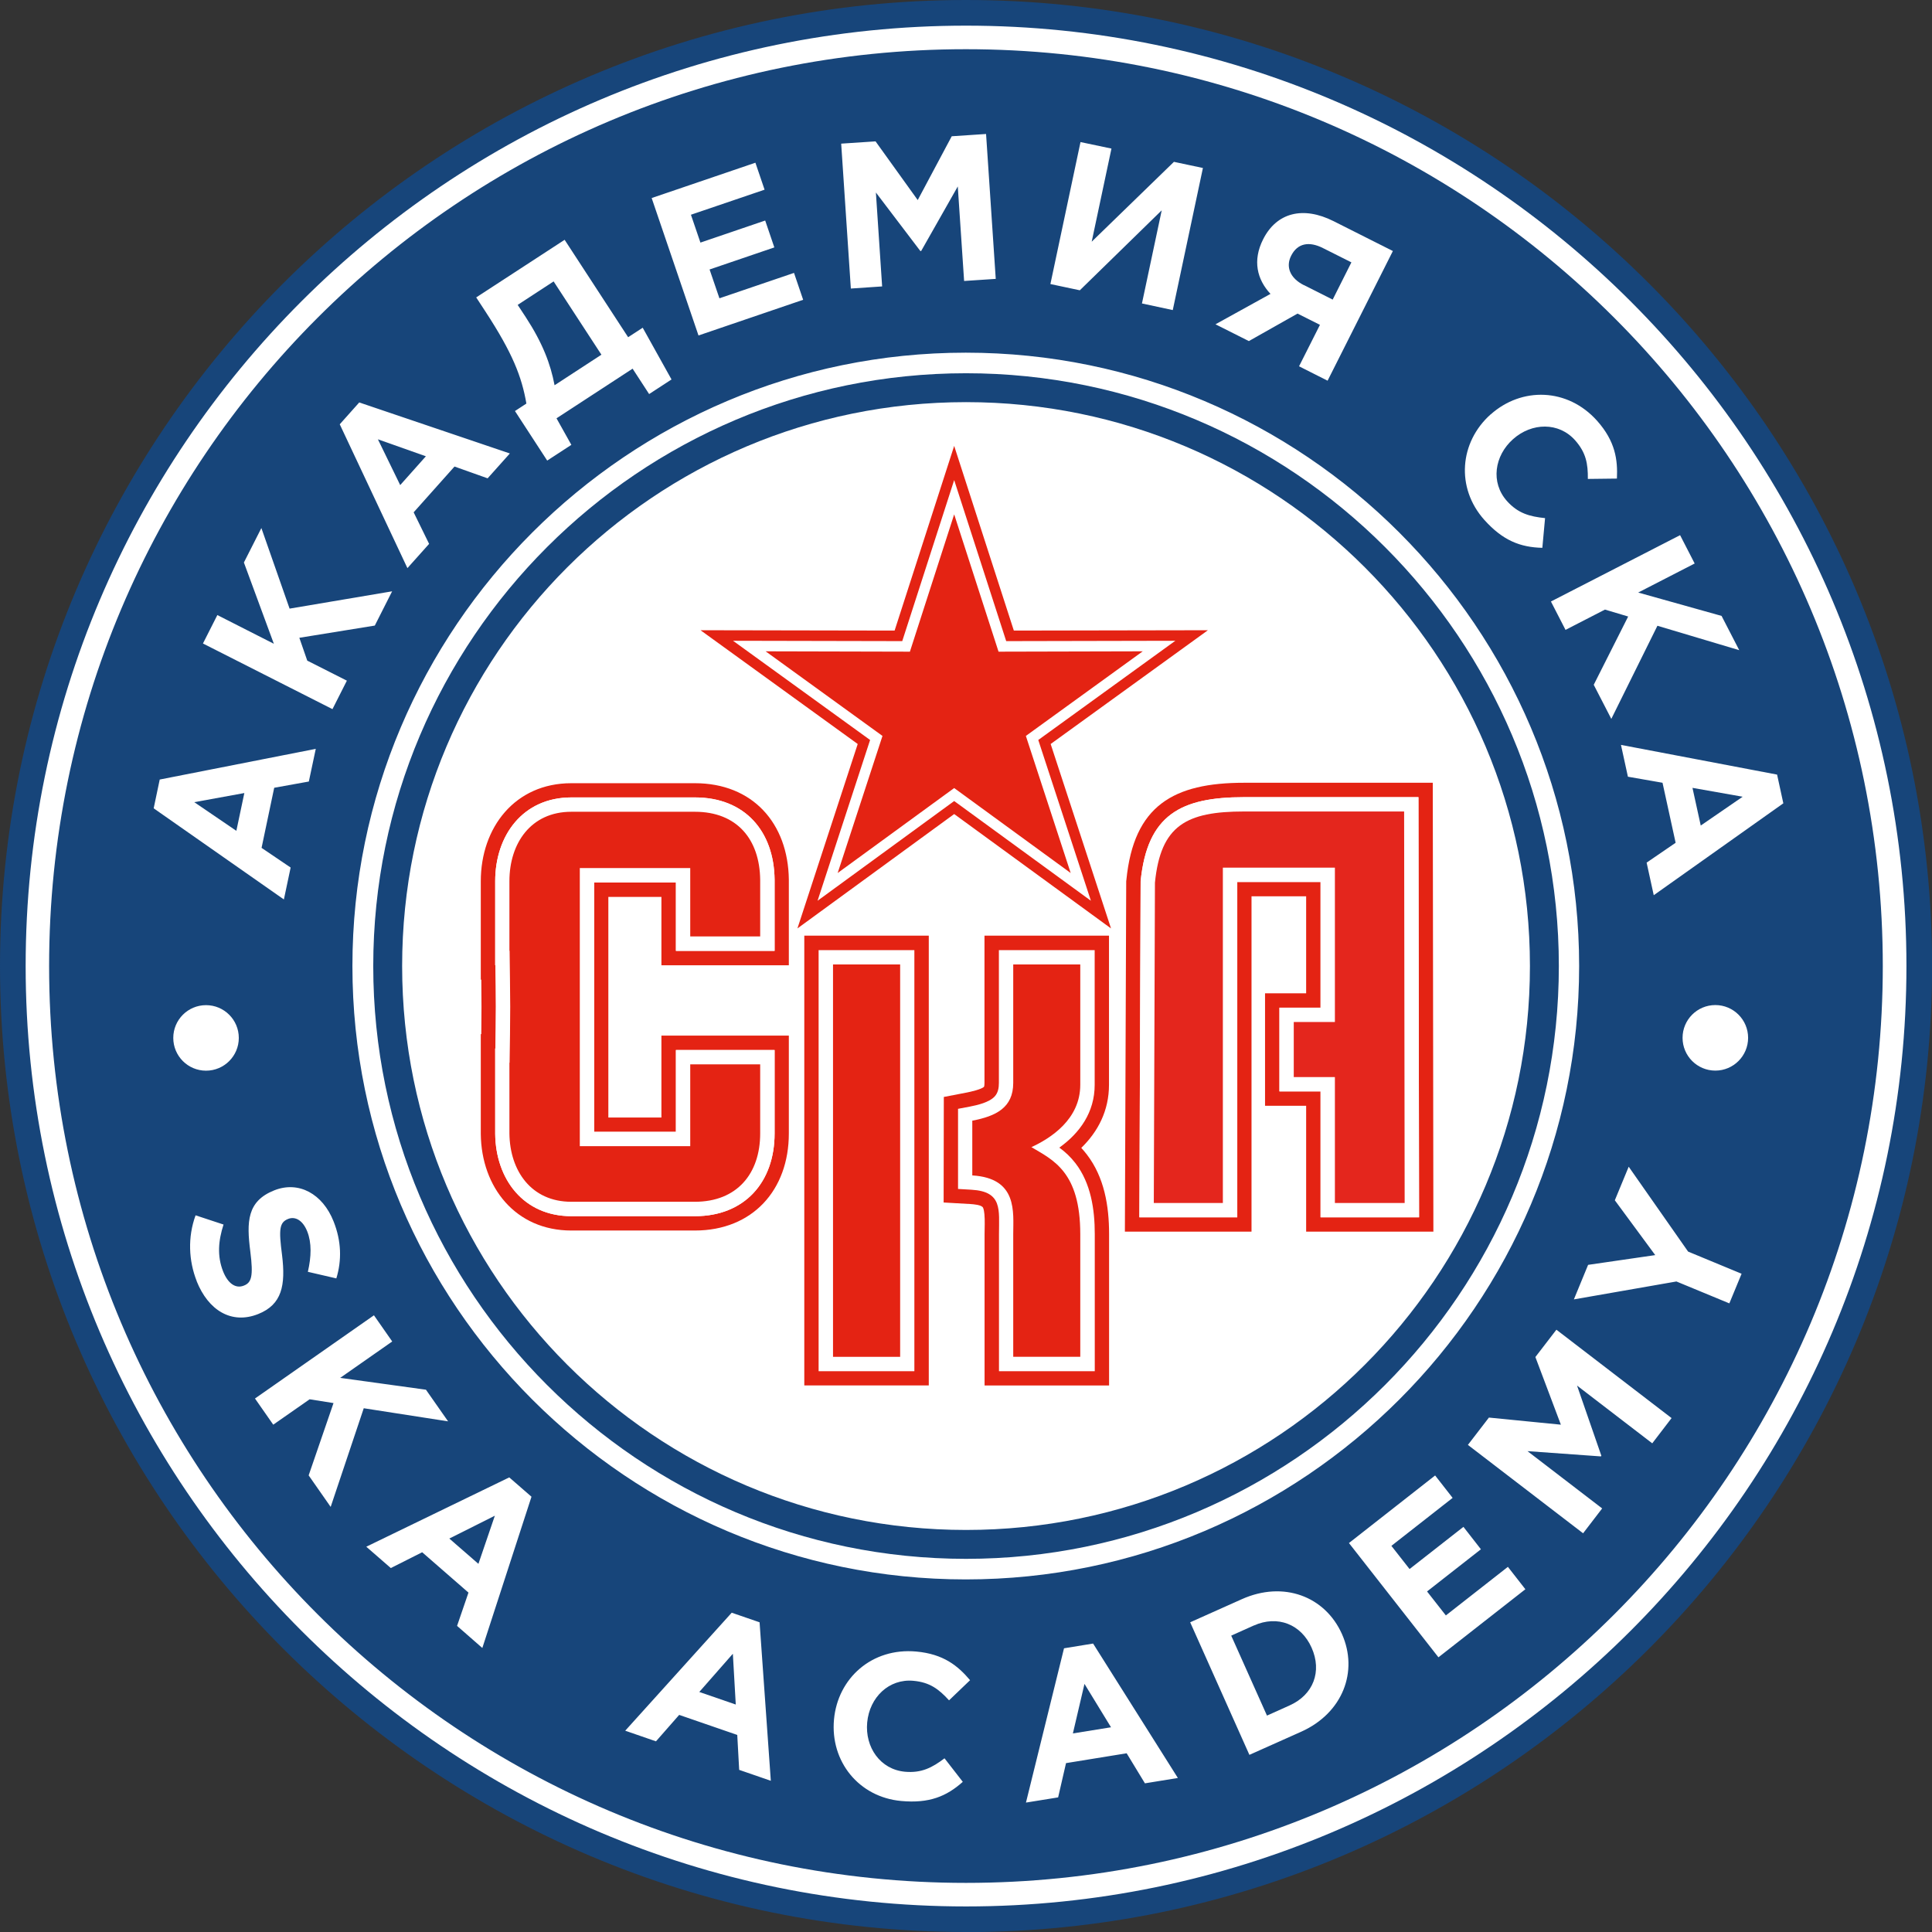 <svg width="83" height="83" viewBox="0 0 83 83" fill="none" xmlns="http://www.w3.org/2000/svg">
<rect x="0" y="0" width="83" height="83" fill="#333333" stroke="none"/>
<g clip-path="url(#clip0_0_599)">
<path d="M41.502 82.449C18.922 82.449 0.551 64.082 0.551 41.502C0.551 18.922 18.922 0.551 41.502 0.551C64.082 0.551 82.453 18.922 82.453 41.502C82.453 64.082 64.082 82.453 41.502 82.453V82.449Z" fill="white"/>
<path d="M41.502 83C18.616 83 0 64.384 0 41.502C0 18.62 18.616 0 41.502 0C64.387 0 83.004 18.616 83.004 41.502C83.004 64.387 64.387 83.004 41.502 83.004V83ZM41.502 1.102C19.224 1.102 1.102 19.224 1.102 41.502C1.102 63.78 19.224 81.902 41.502 81.902C63.78 81.902 81.902 63.78 81.902 41.502C81.902 19.224 63.776 1.102 41.502 1.102Z" fill="#17457A"/>
<path d="M20.553 67.184L21.259 65.116L19.303 66.097L20.553 67.184Z" fill="#17457A"/>
<path d="M30.042 72.688L31.609 73.228L31.484 71.046L30.042 72.688Z" fill="#17457A"/>
<path d="M46.092 74.469L47.73 74.205L46.59 72.341L46.092 74.469Z" fill="#17457A"/>
<path d="M16.235 18.873L17.193 20.84L18.296 19.602L16.235 18.873Z" fill="#17457A"/>
<path d="M10.154 35.693L10.497 34.07L8.346 34.462L10.154 35.693Z" fill="#17457A"/>
<path d="M23.822 16.552L25.837 15.238L23.784 12.09L22.24 13.098L22.587 13.626C23.308 14.732 23.652 15.634 23.825 16.552H23.822Z" fill="#17457A"/>
<path d="M56.011 12.245L57.253 12.871L58.057 11.271L56.838 10.659C56.242 10.357 55.74 10.444 55.468 10.988C55.23 11.456 55.415 11.947 56.011 12.248V12.245Z" fill="#17457A"/>
<path d="M74.866 34.228L72.71 33.847L73.065 35.466L74.866 34.228Z" fill="#17457A"/>
<path d="M53.86 69.834L52.894 70.268L54.43 73.703L55.396 73.269C56.423 72.812 56.804 71.808 56.347 70.785C55.898 69.778 54.89 69.377 53.864 69.834H53.86Z" fill="#17457A"/>
<path d="M41.494 2.114C19.741 2.114 2.11 19.749 2.11 41.502C2.11 63.255 19.745 80.89 41.498 80.89C63.251 80.89 80.886 63.255 80.886 41.502C80.886 19.749 63.247 2.114 41.494 2.114ZM76.613 34.511L71.046 38.459L70.74 37.059L71.986 36.206L71.423 33.628L69.936 33.368L69.638 32.001L76.345 33.277L76.613 34.511ZM72.801 24.21L70.378 25.456L73.96 26.46L74.719 27.932L71.204 26.883L69.223 30.884L68.468 29.419L69.947 26.486L68.951 26.188L67.256 27.06L66.629 25.841L72.178 22.991L72.805 24.21H72.801ZM64.044 17.801C65.369 16.62 67.343 16.654 68.615 18.08C69.396 18.96 69.502 19.749 69.464 20.56L68.215 20.575C68.222 19.926 68.139 19.447 67.668 18.915C66.969 18.13 65.81 18.145 64.999 18.869C64.202 19.579 64.029 20.726 64.738 21.523C65.214 22.055 65.716 22.191 66.377 22.259L66.26 23.535C65.32 23.512 64.569 23.229 63.764 22.331C62.542 20.96 62.693 19.001 64.044 17.797V17.801ZM54.264 10.282C54.845 9.127 55.985 8.844 57.291 9.501L59.839 10.784L57.034 16.355L55.808 15.736L56.706 13.955L55.743 13.472L53.652 14.653L52.218 13.932L54.581 12.626C54.003 12.007 53.803 11.195 54.264 10.282ZM46.424 6.104L47.749 6.383L46.9 10.384L50.433 6.953L51.678 7.217L50.383 13.321L49.059 13.037L49.908 9.036L46.39 12.471L45.126 12.203L46.42 6.1L46.424 6.104ZM37.614 6.073L39.426 8.595L40.887 5.854L42.362 5.756L42.778 11.981L41.419 12.071L41.147 8.01L39.573 10.784H39.539L37.629 8.27L37.897 12.305L36.553 12.396L36.138 6.171L37.614 6.073ZM32.454 6.994L32.847 8.149L29.683 9.225L30.091 10.422L32.873 9.474L33.266 10.629L30.484 11.577L30.907 12.815L34.111 11.724L34.504 12.879L30.008 14.412L27.996 8.508L32.45 6.991L32.454 6.994ZM24.256 10.301L26.985 14.487L27.611 14.079L28.849 16.302L27.887 16.929L27.177 15.838L23.908 17.971L24.546 19.111L23.508 19.787L22.123 17.658L22.614 17.337C22.414 16.182 22.021 15.17 20.858 13.389L20.458 12.777L24.259 10.301H24.256ZM15.438 17.291L21.904 19.481L20.949 20.549L19.526 20.043L17.771 22.01L18.435 23.365L17.503 24.407L14.596 18.228L15.438 17.284V17.291ZM9.335 26.422L11.765 27.657L10.478 24.165L11.229 22.685L12.441 26.147L16.846 25.403L16.102 26.875L12.86 27.4L13.2 28.381L14.902 29.242L14.283 30.465L8.719 27.645L9.338 26.422H9.335ZM6.87 33.488L13.566 32.171L13.268 33.575L11.78 33.843L11.237 36.425L12.486 37.27L12.196 38.641L6.602 34.726L6.862 33.488H6.87ZM7.444 44.59C7.444 43.812 8.074 43.182 8.851 43.182C9.629 43.182 10.259 43.812 10.259 44.59C10.259 45.367 9.629 45.997 8.851 45.997C8.074 45.997 7.444 45.367 7.444 44.59ZM8.451 55.038C8.104 54.158 8.059 53.15 8.402 52.211L9.603 52.607C9.38 53.301 9.323 53.954 9.584 54.619C9.791 55.14 10.123 55.374 10.478 55.23C10.803 55.102 10.89 54.838 10.754 53.769C10.588 52.482 10.614 51.603 11.78 51.139C12.834 50.719 13.864 51.289 14.332 52.475C14.668 53.32 14.687 54.147 14.449 54.921L13.226 54.638C13.377 53.981 13.392 53.392 13.2 52.905C13.007 52.418 12.679 52.248 12.381 52.365C11.999 52.516 11.973 52.814 12.117 53.917C12.275 55.215 12.117 56.045 11.09 56.453C9.939 56.91 8.946 56.287 8.448 55.038H8.451ZM14.204 64.735L13.26 63.383L14.328 60.277L13.302 60.114L11.739 61.205L10.954 60.081L16.065 56.506L16.85 57.631L14.615 59.194L18.299 59.703L19.25 61.062L15.627 60.499L14.208 64.731L14.204 64.735ZM20.715 70.793L19.636 69.849L20.126 68.419L18.137 66.686L16.79 67.365L15.736 66.448L21.878 63.47L22.833 64.3L20.723 70.793H20.715ZM15.14 41.502C15.14 26.973 26.962 15.151 41.49 15.151C56.019 15.151 67.841 26.973 67.841 41.502C67.841 56.03 56.019 67.853 41.49 67.853C26.962 67.853 15.14 56.03 15.14 41.502ZM31.756 76.043L31.673 74.534L29.178 73.673L28.181 74.809L26.86 74.352L31.435 69.283L32.632 69.695L33.115 76.504L31.76 76.036L31.756 76.043ZM40.77 73.046C40.332 72.567 39.947 72.272 39.237 72.208C38.191 72.114 37.357 72.914 37.255 73.998C37.157 75.062 37.814 76.017 38.879 76.115C39.588 76.179 40.049 75.938 40.577 75.538L41.362 76.549C40.66 77.176 39.916 77.481 38.72 77.372C36.893 77.206 35.663 75.67 35.829 73.869C35.991 72.103 37.452 70.778 39.362 70.951C40.532 71.057 41.151 71.563 41.675 72.182L40.773 73.046H40.77ZM49.187 76.613L48.402 75.322L45.797 75.745L45.458 77.217L44.076 77.44L45.711 70.812L46.96 70.608L50.602 76.383L49.187 76.613ZM55.895 74.398L53.675 75.39L51.131 69.695L53.35 68.702C55.139 67.901 56.925 68.577 57.65 70.197C58.367 71.801 57.687 73.597 55.895 74.398ZM61.798 71.201L57.952 66.29L61.654 63.387L62.406 64.35L59.775 66.411L60.556 67.407L62.87 65.595L63.621 66.558L61.307 68.37L62.115 69.4L64.78 67.313L65.531 68.275L61.79 71.204L61.798 71.201ZM70.982 62.006L67.751 59.526L68.796 62.542L68.773 62.568L65.622 62.342L68.83 64.803L68.011 65.871L63.062 62.074L63.965 60.9L67.056 61.205L65.961 58.299L66.864 57.125L71.812 60.922L70.982 62.006ZM74.292 55.993L72.02 55.053L67.615 55.823L68.226 54.339L71.11 53.92L69.374 51.565L69.97 50.123L72.522 53.769L74.82 54.721L74.296 55.989L74.292 55.993ZM73.692 45.994C72.914 45.994 72.284 45.363 72.284 44.586C72.284 43.808 72.914 43.178 73.692 43.178C74.469 43.178 75.1 43.808 75.1 44.586C75.1 45.363 74.469 45.994 73.692 45.994Z" fill="#17457A"/>
<path d="M41.502 16.035C27.46 16.035 16.035 27.46 16.035 41.502C16.035 55.544 27.46 66.969 41.502 66.969C55.543 66.969 66.969 55.544 66.969 41.502C66.969 27.46 55.543 16.035 41.502 16.035ZM41.502 65.728C28.121 65.728 17.276 54.883 17.276 41.502C17.276 28.121 28.121 17.276 41.502 17.276C54.883 17.276 65.727 28.121 65.727 41.502C65.727 54.883 54.883 65.728 41.502 65.728Z" fill="#17457A"/>
<path fill-rule="evenodd" clip-rule="evenodd" d="M56.113 47.504H54.347V42.672H56.113V38.505H53.766V52.913H48.326L48.383 37.856L48.391 37.795C48.708 34.606 50.417 33.628 53.449 33.628H61.553L61.579 52.913H56.113V47.504Z" fill="#E42313"/>
<path fill-rule="evenodd" clip-rule="evenodd" d="M56.732 46.888H54.966V43.291H56.732V37.89H53.154V52.297H48.949L49.002 37.89V37.859C49.289 34.994 50.735 34.247 53.449 34.247H60.937L60.964 52.297H56.732V46.888Z" fill="white"/>
<path fill-rule="evenodd" clip-rule="evenodd" d="M56.732 46.888H54.966V43.291H56.732V37.89H53.154V52.297H48.949L49.002 37.89V37.859C49.289 34.994 50.735 34.247 53.449 34.247H60.937L60.964 52.297H56.732V46.888Z" fill="white"/>
<path fill-rule="evenodd" clip-rule="evenodd" d="M60.345 51.682L60.322 34.862H53.449C50.961 34.862 49.863 35.459 49.617 37.92L49.568 51.682H52.535V37.274H57.348V43.906H55.581V46.273H57.348V51.682H60.345Z" fill="#E4261D"/>
<path fill-rule="evenodd" clip-rule="evenodd" d="M20.677 44.427C20.681 44.038 20.685 43.646 20.685 43.257C20.685 42.868 20.681 42.476 20.677 42.087H20.655V37.859C20.655 35.549 22.123 33.647 24.543 33.647H29.853C32.333 33.647 33.858 35.368 33.889 37.788V37.803V41.468H28.415V38.531H26.135V48.009H28.415V44.491H33.889V48.696C33.889 51.123 32.33 52.864 29.853 52.864H24.543C22.149 52.864 20.681 51.006 20.655 48.719V44.427H20.677Z" fill="#E42313"/>
<path fill-rule="evenodd" clip-rule="evenodd" d="M21.285 45.043C21.293 44.446 21.304 43.85 21.304 43.253C21.304 42.657 21.296 42.061 21.285 41.464H21.274V37.856C21.274 35.885 22.466 34.258 24.546 34.258H29.857C31.997 34.258 33.254 35.708 33.277 37.792V40.849H29.038V37.912H25.524V48.625H29.038V45.111H33.277V48.696C33.277 50.784 31.99 52.248 29.857 52.248H24.546C22.493 52.248 21.296 50.663 21.274 48.712V45.043H21.285Z" fill="white"/>
<path fill-rule="evenodd" clip-rule="evenodd" d="M21.285 45.043C21.293 44.446 21.304 43.85 21.304 43.253C21.304 42.657 21.296 42.061 21.285 41.464H21.274V37.856C21.274 35.885 22.466 34.258 24.546 34.258H29.857C31.997 34.258 33.254 35.708 33.277 37.792V40.849H29.038V37.912H25.524V48.625H29.038V45.111H33.277V48.696C33.277 50.784 31.99 52.248 29.857 52.248H24.546C22.493 52.248 21.296 50.663 21.274 48.712V45.043H21.285Z" fill="white"/>
<path fill-rule="evenodd" clip-rule="evenodd" d="M32.658 48.696V45.726H29.653V49.24H24.909V37.293H29.653V40.23H32.658V37.799C32.639 36.055 31.658 34.874 29.853 34.874H24.543C22.806 34.874 21.885 36.229 21.885 37.852V40.845H21.893C21.904 41.649 21.915 42.449 21.919 43.25C21.919 44.05 21.904 44.85 21.893 45.654H21.885V48.7C21.904 50.304 22.829 51.629 24.543 51.629H29.853C31.658 51.629 32.658 50.425 32.658 48.693" fill="#E42313"/>
<path fill-rule="evenodd" clip-rule="evenodd" d="M46.454 49.316C46.533 49.402 46.613 49.497 46.692 49.599C47.443 50.576 47.647 51.81 47.647 53.015V59.522H42.298V53.015C42.298 52.735 42.317 52.445 42.291 52.165C42.283 52.078 42.268 51.965 42.234 51.886C42.178 51.758 41.804 51.735 41.702 51.727L40.539 51.66L40.547 47.126L41.543 46.934C41.679 46.907 42.178 46.798 42.276 46.685C42.291 46.651 42.294 46.556 42.294 46.519V40.196H47.643V46.602C47.643 47.715 47.171 48.617 46.45 49.316M34.553 40.196H39.901V59.518H34.553V40.196Z" fill="#E42313"/>
<path fill-rule="evenodd" clip-rule="evenodd" d="M45.511 49.304C45.76 49.485 45.99 49.697 46.205 49.976C46.866 50.837 47.032 51.958 47.032 53.015V58.907H42.917V53.015C42.917 51.977 43.076 51.191 41.74 51.112L41.158 51.078V47.636L41.66 47.541C41.989 47.477 42.502 47.36 42.736 47.1C42.88 46.941 42.913 46.73 42.913 46.522V40.819H47.028V46.605C47.028 47.783 46.39 48.674 45.507 49.304M35.168 40.819H39.282V58.907H35.168V40.819Z" fill="white"/>
<path fill-rule="evenodd" clip-rule="evenodd" d="M43.529 53.015C43.529 52.082 43.729 50.614 41.77 50.497V48.145C42.774 47.953 43.529 47.598 43.529 46.522V41.434H46.409V46.605C46.409 48.093 45.129 48.904 44.31 49.282C45.242 49.836 46.409 50.342 46.409 53.015V58.288H43.529V53.015ZM35.787 41.434H38.671V58.291H35.787V41.434Z" fill="#E42313"/>
<path fill-rule="evenodd" clip-rule="evenodd" d="M43.555 27.09L51.893 27.075L45.137 31.963L47.73 39.886L40.992 34.972L34.258 39.886L36.848 31.963L30.095 27.075L38.433 27.09L40.992 19.156L43.555 27.09Z" fill="#E42313"/>
<path fill-rule="evenodd" clip-rule="evenodd" d="M43.227 27.543L50.493 27.528L44.605 31.79L46.866 38.697L40.992 34.413L35.123 38.697L37.38 31.79L31.492 27.528L38.761 27.543L40.992 20.625L43.227 27.543Z" fill="white"/>
<path fill-rule="evenodd" clip-rule="evenodd" d="M40.992 22.097L42.898 27.996L49.093 27.981L44.072 31.616L45.997 37.505L40.992 33.855L35.987 37.505L37.912 31.616L32.892 27.981L39.09 27.996L40.992 22.097Z" fill="#E42313"/>
</g>
<defs>
<clipPath id="clip0_0_599">
<rect width="83" height="83" fill="white"/>
</clipPath>
</defs>
</svg>
